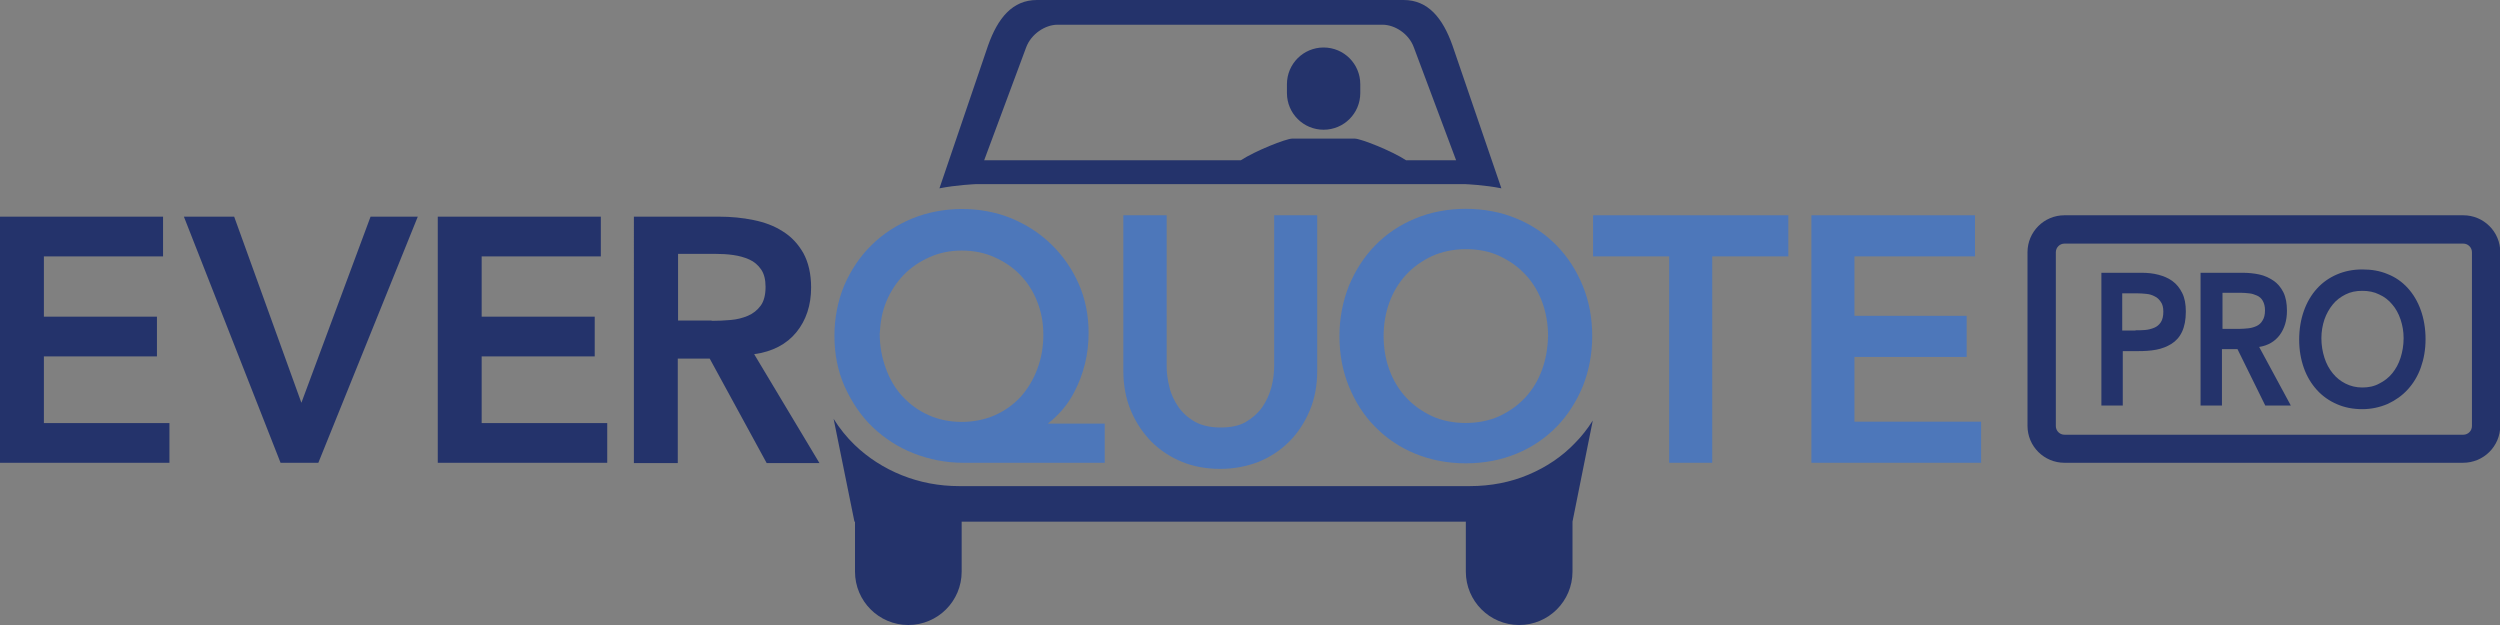 <?xml version="1.0" encoding="utf-8"?>
<!-- Generator: Adobe Illustrator 19.1.0, SVG Export Plug-In . SVG Version: 6.00 Build 0)  -->
<svg version="1.1" id="Layer_1" xmlns="http://www.w3.org/2000/svg" xmlns:xlink="http://www.w3.org/1999/xlink" x="0px" y="0px"
	 viewBox="0 0 900 225" style="enable-background:new 0 0 900 225;" xml:space="preserve">
<rect x="0" y="0" width="900" height="225" fill="#808080" stroke="none"/>
<style type="text/css">
	.st0{fill:#24336B;}
	.st1{fill:#4D77BA;}
	.st2{fill:#FFFFFF;}
</style>
<g>
	<g>
		<path class="st0" d="M886.7,166.6H743.2c-7.3,0-13.3-5.9-13.3-13.3V90.8c0-7.3,5.9-13.3,13.3-13.3h143.6c7.3,0,13.3,5.9,13.3,13.3
			v62.6C900,160.7,894.1,166.6,886.7,166.6z M743.2,87.7c-1.7,0-3.1,1.4-3.1,3.1v62.6c0,1.7,1.4,3.1,3.1,3.1h143.6
			c1.7,0,3.1-1.4,3.1-3.1V90.8c0-1.7-1.4-3.1-3.1-3.1H743.2z"/>
		<g>
			<path class="st0" d="M756.6,98.2H771c2.1,0,4.1,0.2,6,0.7s3.6,1.2,5.1,2.3c1.5,1.1,2.6,2.5,3.5,4.3c0.9,1.8,1.3,4,1.3,6.7
				c0,3-0.5,5.4-1.4,7.3s-2.2,3.3-3.8,4.3s-3.4,1.7-5.5,2.1c-2.1,0.4-4.3,0.5-6.5,0.5h-5.5V146h-7.7V98.2z M768.8,118.9
				c1.1,0,2.2,0,3.4-0.1c1.2-0.1,2.3-0.4,3.3-0.8c1-0.4,1.8-1.1,2.4-2c0.6-0.9,0.9-2.2,0.9-3.8c0-1.5-0.3-2.7-0.9-3.5
				c-0.6-0.9-1.3-1.6-2.2-2c-0.9-0.5-1.9-0.8-3-0.9s-2.1-0.2-3.2-0.2h-5.5v13.4H768.8z"/>
			<path class="st0" d="M792.4,98.2h14.9c2.1,0,4.1,0.2,6,0.6c1.9,0.4,3.6,1.2,5.1,2.2c1.5,1,2.7,2.4,3.6,4.2c0.9,1.8,1.3,4,1.3,6.7
				c0,3.5-0.9,6.4-2.6,8.7c-1.7,2.3-4.2,3.8-7.4,4.3l11.4,21.1h-9.2l-10-20.3h-5.6V146h-7.7V98.2z M806,118.4c1.1,0,2.2-0.1,3.3-0.2
				c1.1-0.1,2.1-0.4,3-0.8c0.9-0.4,1.7-1.1,2.2-2c0.6-0.9,0.9-2.1,0.9-3.7c0-1.4-0.3-2.5-0.8-3.4c-0.5-0.9-1.2-1.5-2.1-1.9
				c-0.9-0.4-1.8-0.7-2.8-0.8s-2-0.2-3-0.2h-6.6v13H806z"/>
			<path class="st0" d="M827.7,122.3c0-3.8,0.6-7.3,1.7-10.4c1.1-3.1,2.7-5.8,4.7-8c2-2.2,4.4-3.9,7.2-5.1c2.8-1.2,5.8-1.8,9.1-1.8
				c3.4,0,6.4,0.5,9.2,1.7c2.8,1.1,5.2,2.8,7.2,5c2,2.2,3.6,4.9,4.7,8c1.1,3.1,1.7,6.6,1.7,10.4c0,3.7-0.6,7.1-1.7,10.2
				c-1.1,3.1-2.7,5.7-4.7,7.9c-2,2.2-4.4,3.9-7.2,5.2c-2.8,1.2-5.9,1.9-9.2,1.9c-3.3,0-6.4-0.6-9.1-1.8c-2.8-1.2-5.2-2.9-7.2-5.1
				c-2-2.2-3.6-4.8-4.7-7.9C828.3,129.4,827.7,126,827.7,122.3z M835.7,121.7c0,2.6,0.4,4.9,1.1,7.1c0.7,2.2,1.7,4,3,5.6
				c1.3,1.6,2.8,2.8,4.6,3.7c1.8,0.9,3.8,1.4,6,1.4s4.3-0.4,6.1-1.4c1.8-0.9,3.4-2.1,4.7-3.7s2.3-3.4,3-5.6c0.7-2.2,1.1-4.5,1.1-7.1
				c0-2.4-0.4-4.6-1.1-6.7c-0.7-2.1-1.7-3.9-3-5.4c-1.3-1.6-2.9-2.8-4.7-3.6c-1.8-0.9-3.8-1.3-6.1-1.3s-4.2,0.4-6,1.3
				c-1.8,0.9-3.4,2.1-4.6,3.6c-1.3,1.6-2.3,3.4-3,5.4C836.1,117.1,835.7,119.4,835.7,121.7z"/>
		</g>
	</g>
	<g>
		<path class="st1" d="M314.2,153.8c4.2,4,9.1,7.2,14.7,9.4c5.6,2.2,11.6,3.4,17.8,3.4h51v-14.1h-20.5c1.1-0.8,2.1-1.7,3-2.6
			c2.6-2.5,4.8-5.4,6.5-8.7c1.7-3.2,3-6.6,3.9-10.3c0.9-3.6,1.3-7.4,1.3-11.1c0-6.3-1.2-12.3-3.6-17.7c-2.4-5.4-5.7-10.1-9.8-14.1
			c-4.1-4-8.9-7.1-14.4-9.4c-11.2-4.6-24.9-4.4-35.8,0.1c-5.5,2.3-10.5,5.5-14.6,9.6c-4.2,4.1-7.4,9-9.8,14.5
			c-2.3,5.6-3.5,11.7-3.5,18.1c0,6.6,1.2,12.7,3.7,18.3C306.7,144.9,310,149.8,314.2,153.8z M319.1,108.5c1.5-3.6,3.6-6.8,6.2-9.5
			c2.6-2.7,5.7-4.8,9.3-6.4c3.5-1.6,7.5-2.4,11.6-2.4c4.3,0,8.3,0.8,11.8,2.4c3.6,1.6,6.7,3.7,9.3,6.4c2.6,2.7,4.7,5.9,6.1,9.6
			c1.5,3.7,2.2,7.7,2.2,11.9c0,4.4-0.7,8.5-2.2,12.4c-1.4,3.8-3.5,7.2-6,10c-2.6,2.8-5.7,5-9.3,6.6c-7.2,3.2-16.8,3.2-23.9-0.1
			c-3.6-1.6-6.7-3.9-9.3-6.7c-2.6-2.8-4.6-6.2-6-10.1c-1.4-3.8-2.2-8-2.2-12.4C316.9,116,317.6,112.1,319.1,108.5z"/>
		<path class="st1" d="M404.4,77.5v56c0,5.2,0.9,10,2.7,14.3c1.8,4.3,4.3,8,7.4,11.2c3.1,3.1,6.9,5.6,11.1,7.3
			c4.2,1.7,8.8,2.5,13.7,2.5c4.9,0,9.5-0.9,13.7-2.5c4.2-1.7,8-4.2,11.1-7.3c3.1-3.1,5.6-6.9,7.4-11.2c1.8-4.2,2.7-9.1,2.7-14.3v-56
			h-15.5v54.2c0,2.5-0.3,5.1-1,7.7c-0.7,2.6-1.8,5-3.3,7.2c-1.5,2.1-3.5,3.9-5.9,5.3c-2.4,1.4-5.5,2-9.1,2c-3.6,0-6.7-0.7-9.1-2
			c-2.5-1.4-4.5-3.2-6-5.3c-1.5-2.2-2.7-4.6-3.3-7.2c-0.7-2.7-1-5.3-1-7.7V77.5H404.4z"/>
		<path class="st1" d="M560.4,88.4c-4-4.1-8.8-7.4-14.4-9.7c-11.1-4.7-25.5-4.7-36.6,0c-5.6,2.3-10.4,5.6-14.4,9.7
			c-4,4.1-7.1,9-9.4,14.5c-2.2,5.6-3.4,11.6-3.4,18.1c0,6.4,1.1,12.5,3.4,18.1c2.3,5.6,5.4,10.5,9.4,14.5c4,4.1,8.8,7.4,14.4,9.7
			c5.6,2.3,11.7,3.5,18.3,3.5c6.6,0,12.8-1.2,18.3-3.5c5.6-2.3,10.4-5.6,14.4-9.7c4-4.1,7.1-9,9.4-14.5c2.2-5.5,3.4-11.6,3.4-18.1
			c0-6.4-1.1-12.5-3.4-18.1C567.5,97.3,564.4,92.5,560.4,88.4z M555.1,133.2c-1.4,3.8-3.4,7.1-6,9.9c-2.6,2.8-5.7,5-9.3,6.7
			c-7.2,3.3-17.2,3.3-24.3,0c-3.6-1.7-6.7-3.9-9.3-6.7c-2.6-2.8-4.6-6.1-6-9.9c-1.4-3.8-2.1-7.9-2.1-12.2c0-4.3,0.7-8.4,2.1-12.2
			c1.4-3.8,3.4-7.1,6-9.9c2.6-2.8,5.7-5,9.3-6.7c3.6-1.6,7.7-2.5,12.2-2.5c4.5,0,8.6,0.8,12.2,2.5c3.6,1.7,6.7,3.9,9.3,6.7
			c2.6,2.8,4.6,6.1,6,9.9c1.4,3.8,2.1,7.9,2.1,12.2C557.2,125.3,556.5,129.4,555.1,133.2z"/>
		<polygon class="st1" points="573.5,92.3 600.9,92.3 600.9,166.6 616.4,166.6 616.4,92.3 643.8,92.3 643.8,77.5 573.5,77.5 		"/>
		<polygon class="st1" points="667.6,151.8 667.6,128.5 708,128.5 708,113.7 667.6,113.7 667.6,92.3 711,92.3 711,77.5 652.1,77.5 
			652.1,166.6 713.2,166.6 713.2,151.8 		"/>
		<path class="st0" d="M476.5,17.1c-7.3,0-13.2,5.9-13.2,13.2v3.2c0,7.3,5.9,13.2,13.2,13.2c7.3,0,13.2-5.9,13.2-13.2v-3.2
			C489.7,23,483.8,17.1,476.5,17.1z"/>
		<path class="st0" d="M522.9,16.4C519.4,6.5,514.1,0,505.3,0h-66h-66c-8.8,0-14.1,6.5-17.6,16.4l-17.5,51.4
			c6-1.2,12.9-1.5,12.9-1.5h0.8h87.5h87.5h0.8c0,0,6.9,0.3,12.8,1.5L522.9,16.4z M506.2,57.7c-5.2-3.4-16.3-7.8-18.5-7.8h-22.5
			c-2.2,0-13.3,4.4-18.5,7.8h-7.4h-85l15.1-40.6c1.8-4.9,6.9-8.2,11.3-8.2h58.5h58.5c4.4,0,9.5,3.2,11.3,8.2l15.2,40.6H506.2z"/>
		<path class="st0" d="M566.9,159.6c-4.6,4.8-10.3,8.6-16.7,11.3c-6.4,2.7-13.5,4.1-21.1,4.1H345.3c-7.2,0-14.1-1.3-20.6-3.9
			c-6.5-2.6-12.2-6.3-17-10.9c-2.9-2.8-5.4-5.9-7.6-9.4h0l7.5,37h0.2c0,0,0,17.1,0,18c0,10.6,8.6,19.2,19.2,19.2
			c10.6,0,19.2-8.6,19.2-19.2c0-0.9,0-18,0-18h181.5c0,0,0,17.1,0,18c0,10.6,8.6,19.2,19.2,19.2c10.6,0,19.2-8.6,19.2-19.2
			c0-0.9,0-18,0-18l7.3-36.4C571.5,154.4,569.3,157.2,566.9,159.6z"/>
		<path class="st0" d="M506.2,58c-5.2-3.4-16.3-7.8-18.5-7.8h-22.5c-2.2,0-13.3,4.4-18.5,7.8H506.2z"/>
		<g>
			<path class="st0" d="M0,78h58.7v14.3H15.8V114h40.7v14.3H15.8v24H61v14.3H0V78z"/>
			<path class="st0" d="M66.2,78h18.1l24.2,67l24.9-67h17l-35.8,88.6H101L66.2,78z"/>
			<path class="st0" d="M157.6,78h58.7v14.3h-42.9V114h40.7v14.3h-40.7v24h45.2v14.3h-61V78z"/>
			<path class="st0" d="M228.1,78h30.8c4.3,0,8.4,0.4,12.3,1.2c4,0.8,7.5,2.1,10.6,4.1c3.1,1.9,5.5,4.5,7.4,7.8
				c1.8,3.3,2.8,7.4,2.8,12.4c0,6.4-1.8,11.8-5.3,16.1c-3.5,4.3-8.6,7-15.2,7.9l23.5,39.2h-19l-20.5-37.6h-11.5v37.6h-15.8V78z
				 M256.2,115.5c2.3,0,4.5-0.1,6.8-0.3c2.3-0.2,4.3-0.7,6.2-1.5c1.9-0.8,3.4-2,4.6-3.6c1.2-1.6,1.8-3.9,1.8-6.8
				c0-2.6-0.5-4.7-1.6-6.3c-1.1-1.6-2.5-2.8-4.3-3.6c-1.8-0.8-3.7-1.3-5.8-1.6c-2.1-0.3-4.2-0.4-6.2-0.4h-13.6v24H256.2z"/>
		</g>
	</g>
</g>
<g>
	<g>
		<path class="st2" d="M886.7,466.6H743.2c-7.3,0-13.3-5.9-13.3-13.3v-62.6c0-7.3,5.9-13.3,13.3-13.3h143.6
			c7.3,0,13.3,5.9,13.3,13.3v62.6C900,460.7,894.1,466.6,886.7,466.6z M743.2,387.7c-1.7,0-3.1,1.4-3.1,3.1v62.6
			c0,1.7,1.4,3.1,3.1,3.1h143.6c1.7,0,3.1-1.4,3.1-3.1v-62.6c0-1.7-1.4-3.1-3.1-3.1H743.2z"/>
		<g>
			<path class="st2" d="M756.6,398.2H771c2.1,0,4.1,0.2,6,0.7s3.6,1.2,5.1,2.3c1.5,1.1,2.6,2.5,3.5,4.3c0.9,1.8,1.3,4,1.3,6.7
				c0,3-0.5,5.4-1.4,7.3s-2.2,3.3-3.8,4.3s-3.4,1.7-5.5,2.1c-2.1,0.4-4.3,0.5-6.5,0.5h-5.5V446h-7.7V398.2z M768.8,418.9
				c1.1,0,2.2,0,3.4-0.1c1.2-0.1,2.3-0.4,3.3-0.8c1-0.4,1.8-1.1,2.4-2c0.6-0.9,0.9-2.2,0.9-3.8c0-1.5-0.3-2.7-0.9-3.5
				c-0.6-0.9-1.3-1.6-2.2-2c-0.9-0.5-1.9-0.8-3-0.9s-2.1-0.2-3.2-0.2h-5.5v13.4H768.8z"/>
			<path class="st2" d="M792.4,398.2h14.9c2.1,0,4.1,0.2,6,0.6c1.9,0.4,3.6,1.2,5.1,2.2c1.5,1,2.7,2.4,3.6,4.2
				c0.9,1.8,1.3,4,1.3,6.7c0,3.5-0.9,6.4-2.6,8.7c-1.7,2.3-4.2,3.8-7.4,4.3l11.4,21.1h-9.2l-10-20.3h-5.6V446h-7.7V398.2z
				 M806,418.4c1.1,0,2.2-0.1,3.3-0.2c1.1-0.1,2.1-0.4,3-0.8c0.9-0.4,1.7-1.1,2.2-2c0.6-0.9,0.9-2.1,0.9-3.7c0-1.4-0.3-2.5-0.8-3.4
				c-0.5-0.9-1.2-1.5-2.1-1.9c-0.9-0.4-1.8-0.7-2.8-0.8s-2-0.2-3-0.2h-6.6v13H806z"/>
			<path class="st2" d="M827.7,422.3c0-3.8,0.6-7.3,1.7-10.4c1.1-3.1,2.7-5.8,4.7-8c2-2.2,4.4-3.9,7.2-5.1c2.8-1.2,5.8-1.8,9.1-1.8
				c3.4,0,6.4,0.5,9.2,1.7c2.8,1.1,5.2,2.8,7.2,5c2,2.2,3.6,4.9,4.7,8c1.1,3.1,1.7,6.6,1.7,10.4c0,3.7-0.6,7.1-1.7,10.2
				c-1.1,3.1-2.7,5.7-4.7,7.9c-2,2.2-4.4,3.9-7.2,5.2c-2.8,1.2-5.9,1.9-9.2,1.9c-3.3,0-6.4-0.6-9.1-1.8c-2.8-1.2-5.2-2.9-7.2-5.1
				c-2-2.2-3.6-4.8-4.7-7.9C828.3,429.4,827.7,426,827.7,422.3z M835.7,421.7c0,2.6,0.4,4.9,1.1,7.1c0.7,2.2,1.7,4,3,5.6
				c1.3,1.6,2.8,2.8,4.6,3.7c1.8,0.9,3.8,1.4,6,1.4s4.3-0.4,6.1-1.4c1.8-0.9,3.4-2.1,4.7-3.7s2.3-3.4,3-5.6c0.7-2.2,1.1-4.5,1.1-7.1
				c0-2.4-0.4-4.6-1.1-6.7c-0.7-2.1-1.7-3.9-3-5.4c-1.3-1.6-2.9-2.8-4.7-3.6c-1.8-0.9-3.8-1.3-6.1-1.3s-4.2,0.4-6,1.3
				c-1.8,0.9-3.4,2.1-4.6,3.6c-1.3,1.6-2.3,3.4-3,5.4C836.1,417.1,835.7,419.4,835.7,421.7z"/>
		</g>
	</g>
	<g>
		<path class="st2" d="M314.2,453.8c4.2,4,9.1,7.2,14.7,9.4c5.6,2.2,11.6,3.4,17.8,3.4h51v-14.1h-20.5c1.1-0.8,2.1-1.7,3-2.6
			c2.6-2.5,4.8-5.4,6.5-8.7c1.7-3.2,3-6.6,3.9-10.3c0.9-3.6,1.3-7.4,1.3-11.1c0-6.3-1.2-12.3-3.6-17.7c-2.4-5.4-5.7-10.1-9.8-14.1
			c-4.1-4-8.9-7.1-14.4-9.4c-11.2-4.6-24.9-4.4-35.8,0.1c-5.5,2.3-10.5,5.5-14.6,9.6c-4.2,4.1-7.4,9-9.8,14.5
			c-2.3,5.6-3.5,11.7-3.5,18.1c0,6.6,1.2,12.7,3.7,18.3C306.7,444.9,310,449.8,314.2,453.8z M319.1,408.5c1.5-3.6,3.6-6.8,6.2-9.5
			c2.6-2.7,5.7-4.8,9.3-6.4c3.5-1.6,7.5-2.4,11.6-2.4c4.3,0,8.3,0.8,11.8,2.4c3.6,1.6,6.7,3.7,9.3,6.4c2.6,2.7,4.7,5.9,6.1,9.6
			c1.5,3.7,2.2,7.7,2.2,11.9c0,4.4-0.7,8.5-2.2,12.4c-1.4,3.8-3.5,7.2-6,10c-2.6,2.8-5.7,5-9.3,6.6c-7.2,3.2-16.8,3.2-23.9-0.1
			c-3.6-1.6-6.7-3.9-9.3-6.7c-2.6-2.8-4.6-6.2-6-10.1c-1.4-3.8-2.2-8-2.2-12.4C316.9,416,317.6,412.1,319.1,408.5z"/>
		<path class="st2" d="M404.4,377.5v56c0,5.2,0.9,10,2.7,14.3c1.8,4.3,4.3,8,7.4,11.2c3.1,3.1,6.9,5.6,11.1,7.3
			c4.2,1.7,8.8,2.5,13.7,2.5c4.9,0,9.5-0.9,13.7-2.5c4.2-1.7,8-4.2,11.1-7.3c3.1-3.1,5.6-6.9,7.4-11.2c1.8-4.2,2.7-9.1,2.7-14.3v-56
			h-15.5v54.2c0,2.5-0.3,5.1-1,7.7c-0.7,2.6-1.8,5-3.3,7.2c-1.5,2.1-3.5,3.9-5.9,5.3c-2.4,1.4-5.5,2-9.1,2c-3.6,0-6.7-0.7-9.1-2
			c-2.5-1.4-4.5-3.2-6-5.3c-1.5-2.2-2.7-4.6-3.3-7.2c-0.7-2.7-1-5.3-1-7.7v-54.2H404.4z"/>
		<path class="st2" d="M560.4,388.4c-4-4.1-8.8-7.4-14.4-9.7c-11.1-4.7-25.5-4.7-36.6,0c-5.6,2.3-10.4,5.6-14.4,9.7
			c-4,4.1-7.1,9-9.4,14.5c-2.2,5.6-3.4,11.6-3.4,18.1c0,6.4,1.1,12.5,3.4,18.1c2.3,5.6,5.4,10.5,9.4,14.5c4,4.1,8.8,7.4,14.4,9.7
			c5.6,2.3,11.7,3.5,18.3,3.5c6.6,0,12.8-1.2,18.3-3.5c5.6-2.3,10.4-5.6,14.4-9.7c4-4.1,7.1-9,9.4-14.5c2.2-5.5,3.4-11.6,3.4-18.1
			c0-6.4-1.1-12.5-3.4-18.1C567.5,397.3,564.4,392.5,560.4,388.4z M555.1,433.2c-1.4,3.8-3.4,7.1-6,9.9c-2.6,2.8-5.7,5-9.3,6.7
			c-7.2,3.3-17.2,3.3-24.3,0c-3.6-1.7-6.7-3.9-9.3-6.7c-2.6-2.8-4.6-6.1-6-9.9c-1.4-3.8-2.1-7.9-2.1-12.2c0-4.3,0.7-8.4,2.1-12.2
			c1.4-3.8,3.4-7.1,6-9.9c2.6-2.8,5.7-5,9.3-6.7c3.6-1.6,7.7-2.5,12.2-2.5c4.5,0,8.6,0.8,12.2,2.5c3.6,1.7,6.7,3.9,9.3,6.7
			c2.6,2.8,4.6,6.1,6,9.9c1.4,3.8,2.1,7.9,2.1,12.2C557.2,425.3,556.5,429.4,555.1,433.2z"/>
		<polygon class="st2" points="573.5,392.3 600.9,392.3 600.9,466.6 616.4,466.6 616.4,392.3 643.8,392.3 643.8,377.5 573.5,377.5 
					"/>
		<polygon class="st2" points="667.6,451.8 667.6,428.5 708,428.5 708,413.7 667.6,413.7 667.6,392.3 711,392.3 711,377.5 
			652.1,377.5 652.1,466.6 713.2,466.6 713.2,451.8 		"/>
		<path class="st2" d="M476.5,317.1c-7.3,0-13.2,5.9-13.2,13.2v3.2c0,7.3,5.9,13.2,13.2,13.2c7.3,0,13.2-5.9,13.2-13.2v-3.2
			C489.7,323,483.8,317.1,476.5,317.1z"/>
		<path class="st2" d="M522.9,316.4c-3.6-9.9-8.9-16.4-17.6-16.4h-66h-66c-8.8,0-14.1,6.5-17.6,16.4l-17.5,51.4
			c6-1.2,12.9-1.5,12.9-1.5h0.8h87.5h87.5h0.8c0,0,6.9,0.3,12.8,1.5L522.9,316.4z M506.2,357.7c-5.2-3.4-16.3-7.8-18.5-7.8h-22.5
			c-2.2,0-13.3,4.4-18.5,7.8h-7.4h-85l15.1-40.6c1.8-4.9,6.9-8.2,11.3-8.2h58.5h58.5c4.4,0,9.5,3.2,11.3,8.2l15.2,40.6H506.2z"/>
		<path class="st2" d="M566.9,459.6c-4.6,4.8-10.3,8.6-16.7,11.3c-6.4,2.7-13.5,4.1-21.1,4.1H345.3c-7.2,0-14.1-1.3-20.6-3.9
			c-6.5-2.6-12.2-6.3-17-10.9c-2.9-2.8-5.4-5.9-7.6-9.4h0l7.5,37h0.2c0,0,0,17.1,0,18c0,10.6,8.6,19.2,19.2,19.2
			c10.6,0,19.2-8.6,19.2-19.2c0-0.9,0-18,0-18h181.5c0,0,0,17.1,0,18c0,10.6,8.6,19.2,19.2,19.2c10.6,0,19.2-8.6,19.2-19.2
			c0-0.9,0-18,0-18l7.3-36.4C571.5,454.4,569.3,457.2,566.9,459.6z"/>
		<path class="st2" d="M506.2,358c-5.2-3.4-16.3-7.8-18.5-7.8h-22.5c-2.2,0-13.3,4.4-18.5,7.8H506.2z"/>
		<g>
			<path class="st2" d="M0,378h58.7v14.3H15.8V414h40.7v14.3H15.8v24H61v14.3H0V378z"/>
			<path class="st2" d="M66.2,378h18.1l24.2,67l24.9-67h17l-35.8,88.6H101L66.2,378z"/>
			<path class="st2" d="M157.6,378h58.7v14.3h-42.9V414h40.7v14.3h-40.7v24h45.2v14.3h-61V378z"/>
			<path class="st2" d="M228.1,378h30.8c4.3,0,8.4,0.4,12.3,1.2c4,0.8,7.5,2.1,10.6,4.1c3.1,1.9,5.5,4.5,7.4,7.8
				c1.8,3.3,2.8,7.4,2.8,12.4c0,6.4-1.8,11.8-5.3,16.1c-3.5,4.3-8.6,7-15.2,7.9l23.5,39.2h-19l-20.5-37.6h-11.5v37.6h-15.8V378z
				 M256.2,415.5c2.3,0,4.5-0.1,6.8-0.3c2.3-0.2,4.3-0.7,6.2-1.5c1.9-0.8,3.4-2,4.6-3.6c1.2-1.6,1.8-3.9,1.8-6.8
				c0-2.6-0.5-4.7-1.6-6.3c-1.1-1.6-2.5-2.8-4.3-3.6c-1.8-0.8-3.7-1.3-5.8-1.6c-2.1-0.3-4.2-0.4-6.2-0.4h-13.6v24H256.2z"/>
		</g>
	</g>
</g>
</svg>
